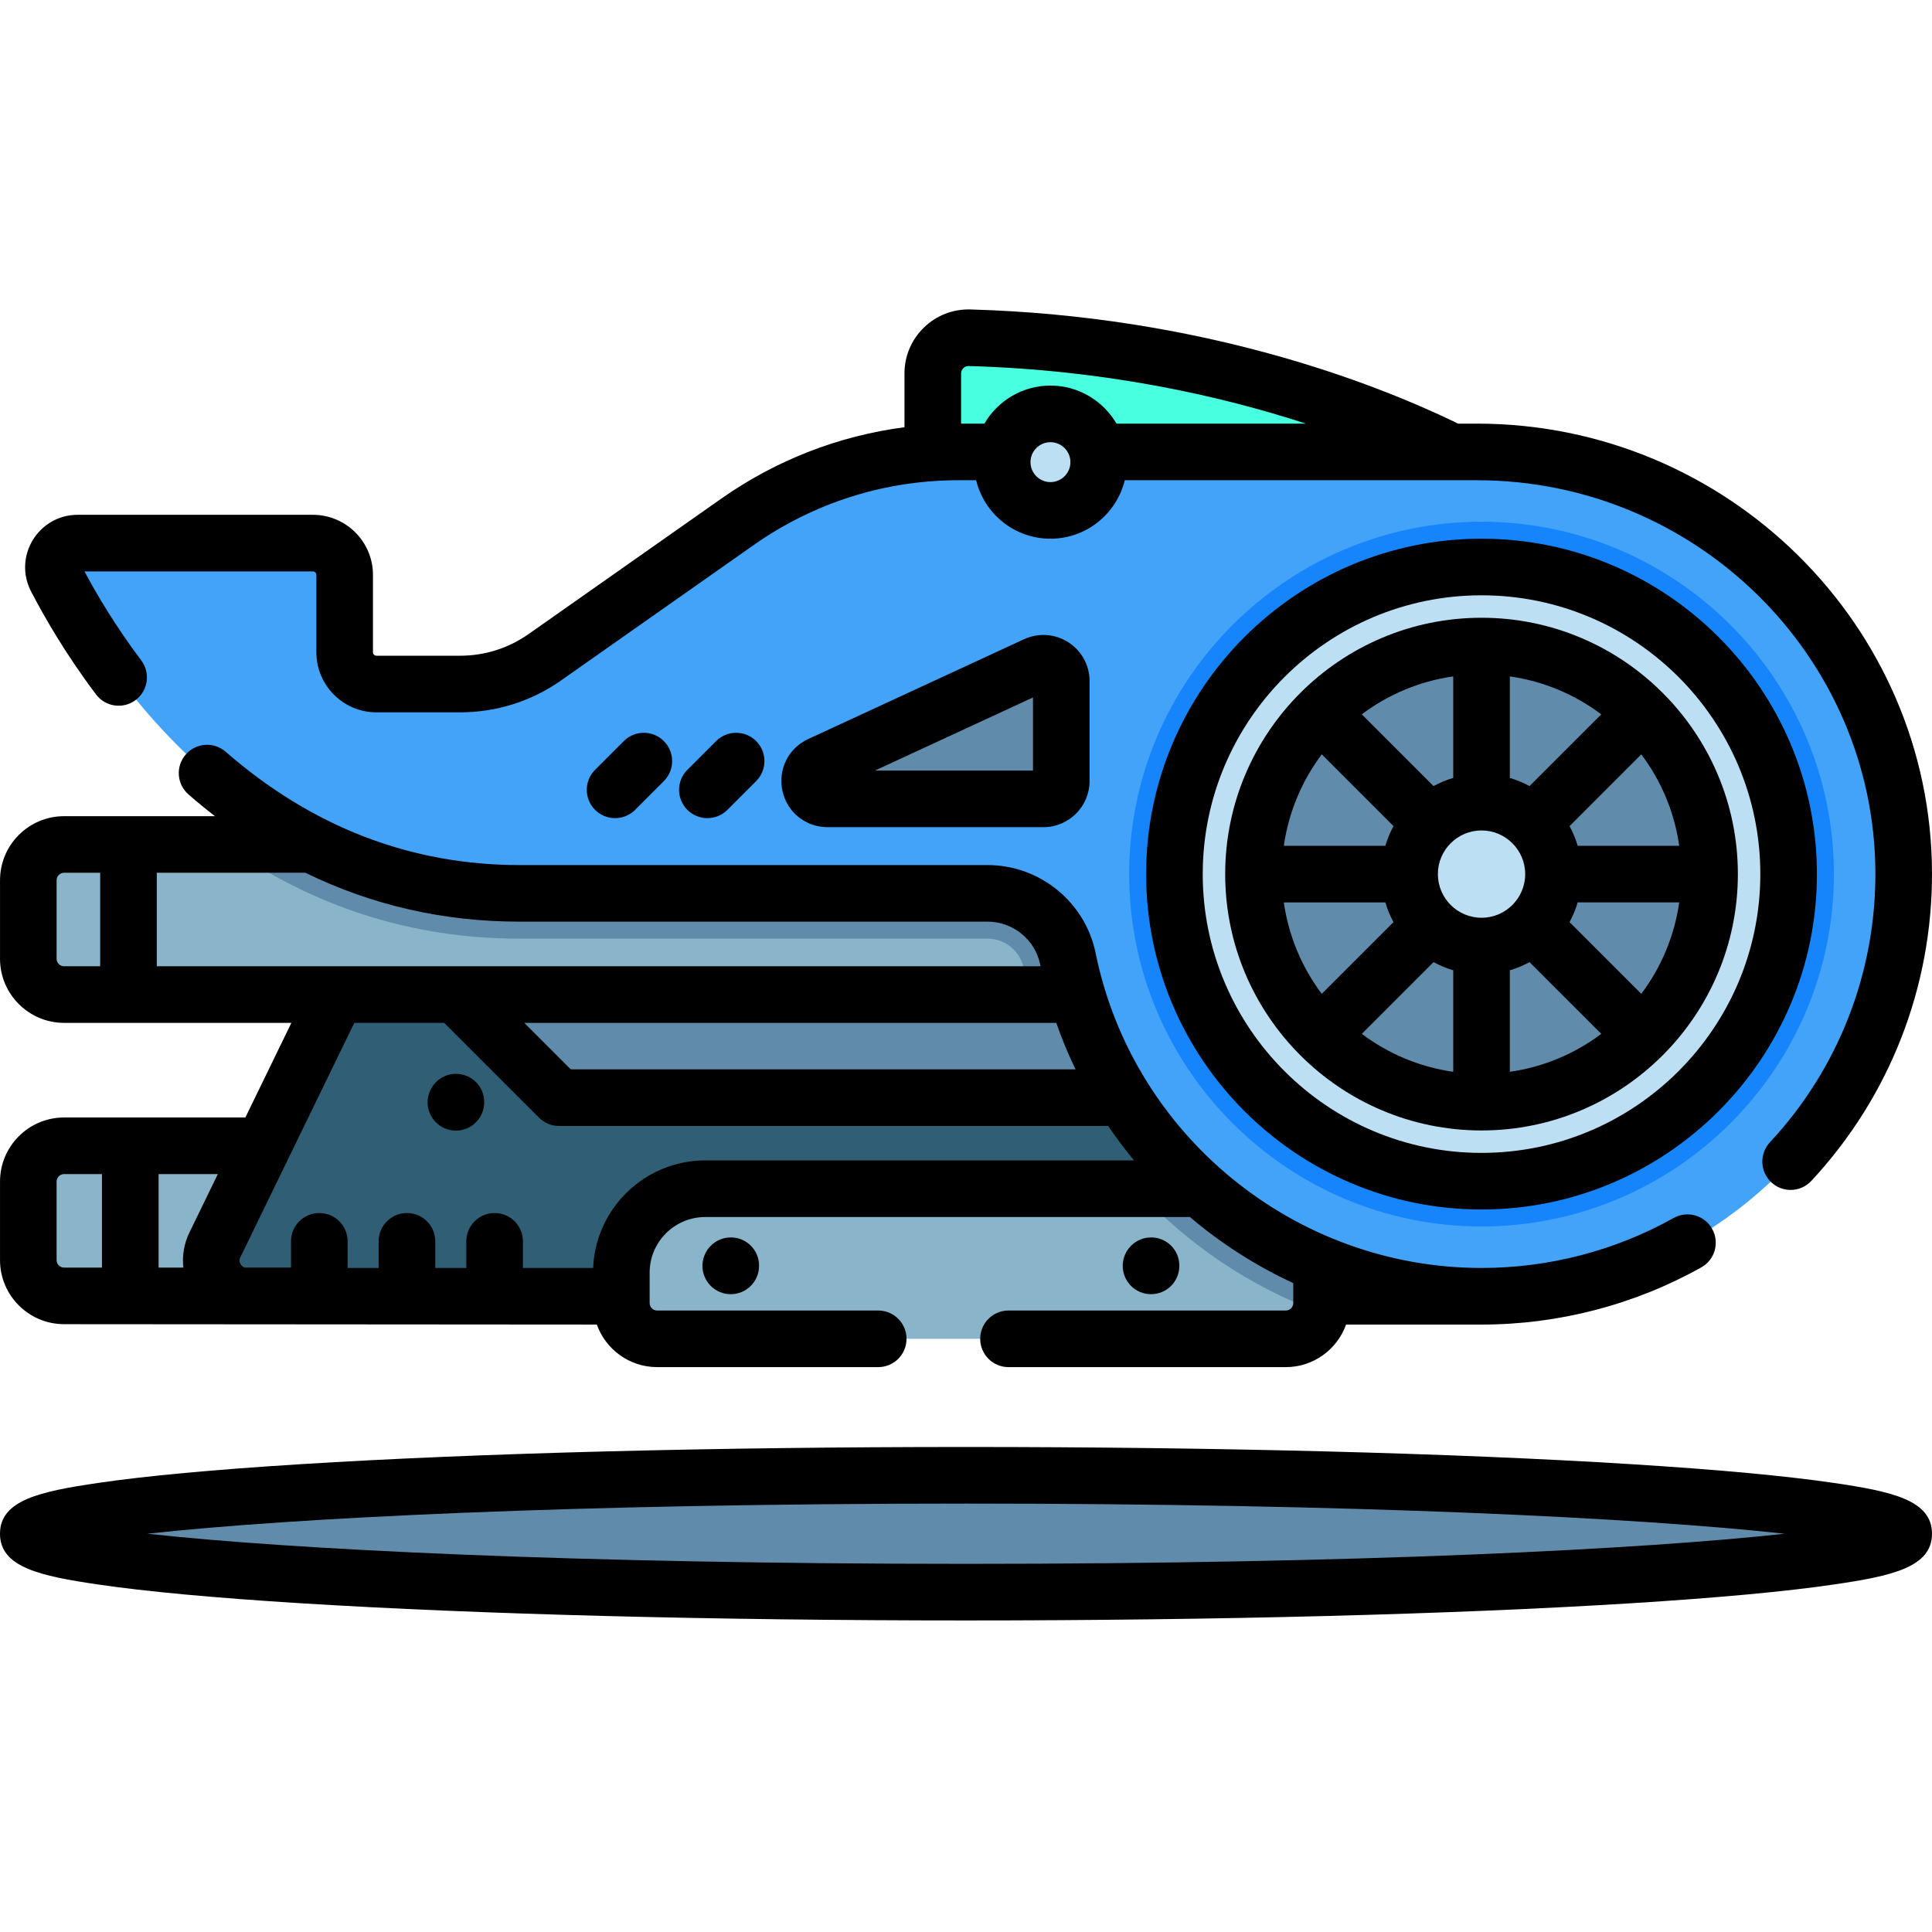 <svg height="512pt" viewBox="0 -82 512.001 512" width="512pt" xmlns="http://www.w3.org/2000/svg"><path d="m400.043 46.301s-54.102-36.273-143.094-38.797c-5.34-.152-9.754 4.141-9.754 9.484v29.312zm0 0" fill="#48ffe0"/><path d="m16.98 261.422h67.637v-39.777h-67.637c-5.234 0-9.48 4.242-9.48 9.48v20.816c0 5.238 4.246 9.48 9.48 9.48zm0 0" fill="#89b4c9"/><path d="m65.48 261.523h327.141v-114.656h-286.547l-49.121 101.031c-3.062 6.297 1.523 13.625 8.527 13.625zm0 0" fill="#2f5e75"/><path d="m302.113 208.891h-153.969l-27.32-27.32v-19.09h181.289zm0 0" fill="#618baa"/><path d="m7.5 151.27v20.82c0 5.242 4.25 9.48 9.48 9.48h267.539v-39.781h-267.539c-5.23 0-9.48 4.25-9.48 9.48zm0 0" fill="#89b4c9"/><path d="m59.512 141.789c23.43 16.57 49.648 24.961 78.16 24.961h124.059c4.598 0 8.598 3.25 9.508 7.723.492 2.398 1.043 4.758 1.672 7.098h11.609v-39.781zm0 0" fill="#618baa"/><path d="m164.66 255.262v8.059c0 5.242 4.238 9.48 9.48 9.48h166.609c4.352 0 8.02-2.93 9.129-6.941.23-.809.352-1.66.352-2.539v-30.301h-163.332c-12.277 0-22.238 9.961-22.238 22.242zm0 0" fill="#89b4c9"/><path d="m301.102 233.02c13.34 14.59 30.07 25.93 48.777 32.84.23-.809.352-1.66.352-2.539v-30.301zm0 0" fill="#618baa"/><path d="m20.59 61.93h62.324c4.652 0 8.426 3.773 8.426 8.426v20.496c0 4.652 3.77 8.426 8.422 8.426h22.172c8.039 0 15.879-2.48 22.457-7.102l51.043-35.879c17.156-12.059 37.621-18.531 58.594-18.531h137.379c61.832 0 112.879 49.652 113.094 111.484.215 61.973-49.957 112.273-111.879 112.273-54.105 0-99.238-38.406-109.625-89.445-2.055-10.098-10.969-17.328-21.27-17.328h-124.055c-72.422 0-110.582-59.918-122.785-83.473-2.211-4.262.898-9.348 5.703-9.348zm0 0" fill="#43a3f9"/><path d="m392.621 243.027c51.492 0 93.383-41.891 93.383-93.383 0-51.492-41.891-93.383-93.383-93.383-51.492 0-93.383 41.891-93.383 93.383 0 51.492 41.891 93.383 93.383 93.383zm0 0" fill="#1685fb"/><path d="m474.004 149.645c0 44.949-36.438 81.383-81.383 81.383-44.945 0-81.383-36.434-81.383-81.383 0-44.945 36.438-81.383 81.383-81.383 44.945 0 81.383 36.438 81.383 81.383zm0 0" fill="#bddff4"/><path d="m453.055 149.645c0 33.379-27.055 60.438-60.434 60.438s-60.434-27.059-60.434-60.438c0-33.375 27.055-60.434 60.434-60.434s60.434 27.059 60.434 60.434zm0 0" fill="#618baa"/><path d="m411.691 149.645c0 10.535-8.539 19.07-19.07 19.07s-19.07-8.535-19.07-19.07c0-10.531 8.539-19.07 19.07-19.07s19.07 8.539 19.07 19.07zm0 0" fill="#bddff4"/><path d="m281.254 98.516v26.453c0 2.621-2.121 4.742-4.742 4.742h-57.199c-5.082 0-6.602-6.91-1.992-9.043l57.203-26.453c3.141-1.453 6.73.84 6.73 4.301zm0 0" fill="#618baa"/><path d="m291.172 40.473c0 7.062-5.727 12.789-12.793 12.789-7.062 0-12.789-5.727-12.789-12.789s5.727-12.789 12.789-12.789c7.066 0 12.793 5.727 12.793 12.789zm0 0" fill="#bddff4"/><path d="m504.5 324.449c0-8.551-111.258-15.484-248.5-15.484s-248.5 6.934-248.5 15.484c0 8.555 111.258 15.488 248.5 15.488s248.5-6.934 248.5-15.488zm0 0" fill="#618baa"/><path d="m16.98 268.922 141.184.102c2.352 6.562 8.617 11.277 15.977 11.277h58.598c4.145 0 7.5-3.359 7.5-7.5s-3.355-7.5-7.5-7.5h-58.598c-1.094 0-1.98-.891-1.98-1.98v-8.062c0-8.125 6.609-14.734 14.738-14.734h128.434.008c8.27 7.023 17.484 12.93 27.391 17.512v5.285c0 1.094-.891 1.98-1.98 1.98h-73.488c-4.141 0-7.5 3.359-7.5 7.5 0 4.145 3.359 7.5 7.5 7.5h73.488c7.359 0 13.621-4.715 15.973-11.273h35.898c.008 0 .012-.004.016-.004 20.387 0 40.52-5.242 58.223-15.156 3.613-2.02 4.902-6.594 2.879-10.207-2.02-3.613-6.59-4.902-10.207-2.879-15.473 8.664-33.078 13.242-50.91 13.242-49.422 0-92.434-35.09-102.273-83.441-2.75-13.52-14.789-23.332-28.621-23.332h-124.055c-28.832 0-55.031-10.102-77.867-30.023-3.121-2.723-7.859-2.402-10.582.723-2.723 3.121-2.398 7.859.723 10.582 2.305 2.008 4.645 3.93 7.012 5.762h-39.977c-9.363 0-16.98 7.617-16.98 16.98v20.816c0 9.363 7.617 16.98 16.98 16.98h60.234l-12.191 25.074h-48.043c-9.363 0-16.98 7.617-16.98 16.98v20.816c0 9.363 7.617 16.98 16.98 16.98zm268.055-67.531h-133.781l-12.32-12.32h140.988c1.477 4.23 3.188 8.34 5.113 12.32zm-147.363-39.145h124.055c6.73 0 12.586 4.766 13.922 11.324.035.168.074.336.105.5h-234.203v-24.781h39.379c17.617 8.613 36.594 12.957 56.742 12.957zm-122.672 9.844v-20.816c0-1.094.891-1.98 1.98-1.98h9.57v24.777h-9.57c-1.09 0-1.98-.887-1.98-1.98zm102.719 16.98 25.125 25.125c1.406 1.406 3.312 2.199 5.301 2.199h145.535c2.141 3.156 4.43 6.203 6.852 9.129h-113.633c-15.984 0-29.059 12.676-29.707 28.5h-18.613v-7.059c0-4.145-3.355-7.5-7.5-7.5-4.141 0-7.5 3.355-7.5 7.5v7.059h-8.23v-7.059c0-4.145-3.355-7.5-7.5-7.5-4.141 0-7.5 3.355-7.5 7.5v7.059h-8.23v-7.059c0-4.145-3.355-7.5-7.5-7.5-4.141 0-7.5 3.355-7.5 7.5v6.957h-12.277c-.52-.168-.848-.516-1.039-.828-.266-.422-.5-1.102-.102-1.918l30.195-62.105zm-67.512 55.547c-1.438 2.953-1.969 6.172-1.617 9.305h-6.566v-24.777h15.707zm-35.207-13.492c0-1.094.891-1.98 1.98-1.98h10.043v24.781h-10.043c-1.09 0-1.98-.891-1.98-1.984zm0 0"/><path d="m25.449 102.035c2.492 3.309 7.195 3.973 10.504 1.477 3.309-2.492 3.969-7.195 1.477-10.504-6.871-9.121-11.867-17.613-15.039-23.578h60.523c.512 0 .926.418.926.926v20.5c0 8.777 7.145 15.922 15.926 15.922h22.168c9.633 0 18.887-2.926 26.77-8.465l51.043-35.879c15.98-11.23 34.75-17.168 54.281-17.168h4.66c2.16 8.879 10.16 15.5 19.691 15.5 9.535 0 17.531-6.621 19.695-15.5h93.332c58.023 0 105.395 46.66 105.594 104.012.09 26.605-9.836 51.984-27.957 71.453-2.82 3.035-2.652 7.781.383 10.602 1.441 1.344 3.277 2.012 5.105 2.012 2.008 0 4.016-.805 5.492-2.395 20.727-22.27 32.082-51.293 31.977-81.723-.227-65.594-54.324-118.961-120.594-118.961h-5.062c-.219-.133-.445-.258-.68-.371-21.629-10.414-67.082-28.145-128.5-29.887-4.637-.125-9 1.574-12.32 4.801-3.32 3.227-5.148 7.551-5.148 12.18v14.23c-17.43 2.281-34.004 8.703-48.574 18.945l-51.043 35.875c-5.344 3.754-11.617 5.738-18.145 5.738h-22.172c-.508 0-.922-.414-.922-.922v-20.5c0-8.781-7.145-15.926-15.926-15.926h-62.324c-4.902 0-9.352 2.5-11.895 6.688-2.543 4.18-2.719 9.27-.469 13.609 3.363 6.496 9.082 16.504 17.223 27.309zm252.93-56.273c-2.914 0-5.289-2.371-5.289-5.289 0-2.918 2.375-5.289 5.289-5.289 2.918 0 5.293 2.371 5.293 5.289 0 2.918-2.375 5.289-5.293 5.289zm-23.078-30.199c.273-.266.727-.574 1.438-.562 36.246 1.027 66.598 7.859 89.352 15.266h-50.203c-3.523-6.02-10.043-10.082-17.508-10.082s-13.984 4.062-17.508 10.082h-6.176v-13.277c0-.691.328-1.156.605-1.426zm0 0"/><path d="m392.621 60.762c-49.012 0-88.883 39.875-88.883 88.883 0 49.012 39.871 88.883 88.883 88.883 49.012 0 88.883-39.871 88.883-88.883 0-49.008-39.871-88.883-88.883-88.883zm0 162.766c-40.738 0-73.883-33.145-73.883-73.883s33.145-73.883 73.883-73.883c40.738 0 73.883 33.145 73.883 73.883s-33.145 73.883-73.883 73.883zm0 0"/><path d="m392.621 81.711c-37.461 0-67.934 30.477-67.934 67.934 0 37.461 30.473 67.938 67.934 67.938 37.457 0 67.934-30.477 67.934-67.938 0-37.457-30.477-67.934-67.934-67.934zm42.34 99.668-19.016-19.016c.898-1.641 1.621-3.391 2.16-5.219h26.91c-1.285 9-4.828 17.281-10.055 24.234zm-94.734-24.234h26.91c.539 1.828 1.262 3.578 2.16 5.219l-19.016 19.016c-5.227-6.953-8.77-15.234-10.055-24.234zm10.055-39.234 19.016 19.02c-.898 1.641-1.621 3.387-2.16 5.215h-26.91c1.285-9 4.828-17.277 10.055-24.234zm42.34 43.305c-6.379 0-11.57-5.188-11.57-11.57 0-6.379 5.191-11.57 11.57-11.57s11.57 5.191 11.57 11.57c0 6.383-5.191 11.57-11.57 11.57zm12.715-34.895c-1.641-.895-3.387-1.621-5.215-2.16v-26.91c9 1.285 17.277 4.828 24.234 10.055zm-20.215-2.16c-1.828.539-3.574 1.266-5.219 2.16l-19.016-19.016c6.953-5.227 15.234-8.77 24.234-10.055zm-5.219 48.809c1.645.898 3.391 1.625 5.219 2.164v26.906c-9-1.281-17.281-4.828-24.234-10.055zm20.219 2.164c1.828-.539 3.574-1.266 5.215-2.164l19.02 19.016c-6.957 5.227-15.234 8.773-24.234 10.055zm17.984-32.988c-.539-1.824-1.262-3.574-2.16-5.215l19.016-19.02c5.227 6.957 8.773 15.234 10.055 24.234zm0 0"/><path d="m186.156 253.473c0 4.145 3.359 7.5 7.5 7.5 4.145 0 7.5-3.355 7.5-7.5v-.086c0-4.145-3.355-7.457-7.5-7.457-4.141 0-7.5 3.402-7.5 7.543zm0 0"/><path d="m312.535 253.473v-.086c0-4.145-3.355-7.457-7.5-7.457-4.141 0-7.5 3.402-7.5 7.543 0 4.145 3.359 7.5 7.5 7.5 4.145 0 7.5-3.355 7.5-7.5zm0 0"/><path d="m120.781 217.625h.043c4.121 0 7.477-3.332 7.5-7.461v-.086c.023-4.141-3.316-7.477-7.457-7.5-.016 0-.027 0-.043 0-4.125 0-7.477 3.375-7.5 7.504-.023 4.145 3.316 7.52 7.457 7.543zm0 0"/><path d="m271.375 87.406-57.199 26.453c-5.262 2.43-8.062 8.082-6.816 13.742 1.242 5.656 6.16 9.609 11.953 9.609h57.203c6.746 0 12.238-5.492 12.238-12.242v-26.453c0-4.195-2.109-8.051-5.648-10.312-3.535-2.262-7.918-2.559-11.73-.797zm2.379 34.805h-41.902l41.902-19.379zm0 0"/><path d="m189.781 114.395-7.621 7.621c-2.93 2.926-2.93 7.676 0 10.605 1.465 1.461 3.383 2.195 5.305 2.195 1.918 0 3.836-.73 5.301-2.195l7.621-7.621c2.93-2.93 2.93-7.68 0-10.605-2.926-2.93-7.676-2.93-10.605 0zm0 0"/><path d="m165.32 114.395-7.621 7.621c-2.93 2.926-2.93 7.676 0 10.605 1.461 1.465 3.383 2.195 5.301 2.195 1.922 0 3.84-.73 5.305-2.195l7.621-7.621c2.93-2.93 2.93-7.676 0-10.605-2.93-2.93-7.676-2.93-10.605 0zm0 0"/><path d="m486.062 311.004c-12.723-1.875-30.852-3.555-53.879-4.988-47.086-2.934-109.656-4.551-176.184-4.551s-129.098 1.617-176.184 4.551c-23.031 1.434-41.16 3.113-53.883 4.988-15.184 2.238-25.934 4.512-25.934 13.445 0 8.938 10.75 11.211 25.934 13.449 12.723 1.875 30.852 3.555 53.883 4.988 47.086 2.934 109.656 4.551 176.184 4.551s129.098-1.617 176.184-4.551c23.031-1.438 41.16-3.113 53.883-4.988 15.188-2.238 25.934-4.512 25.934-13.449 0-8.934-10.75-11.207-25.938-13.445zm-230.062 21.434c-103.711 0-179.207-3.836-216.93-7.984 37.723-4.152 113.219-7.988 216.93-7.988s179.207 3.836 216.93 7.988c-37.723 4.148-113.219 7.984-216.93 7.984zm0 0"/></svg>